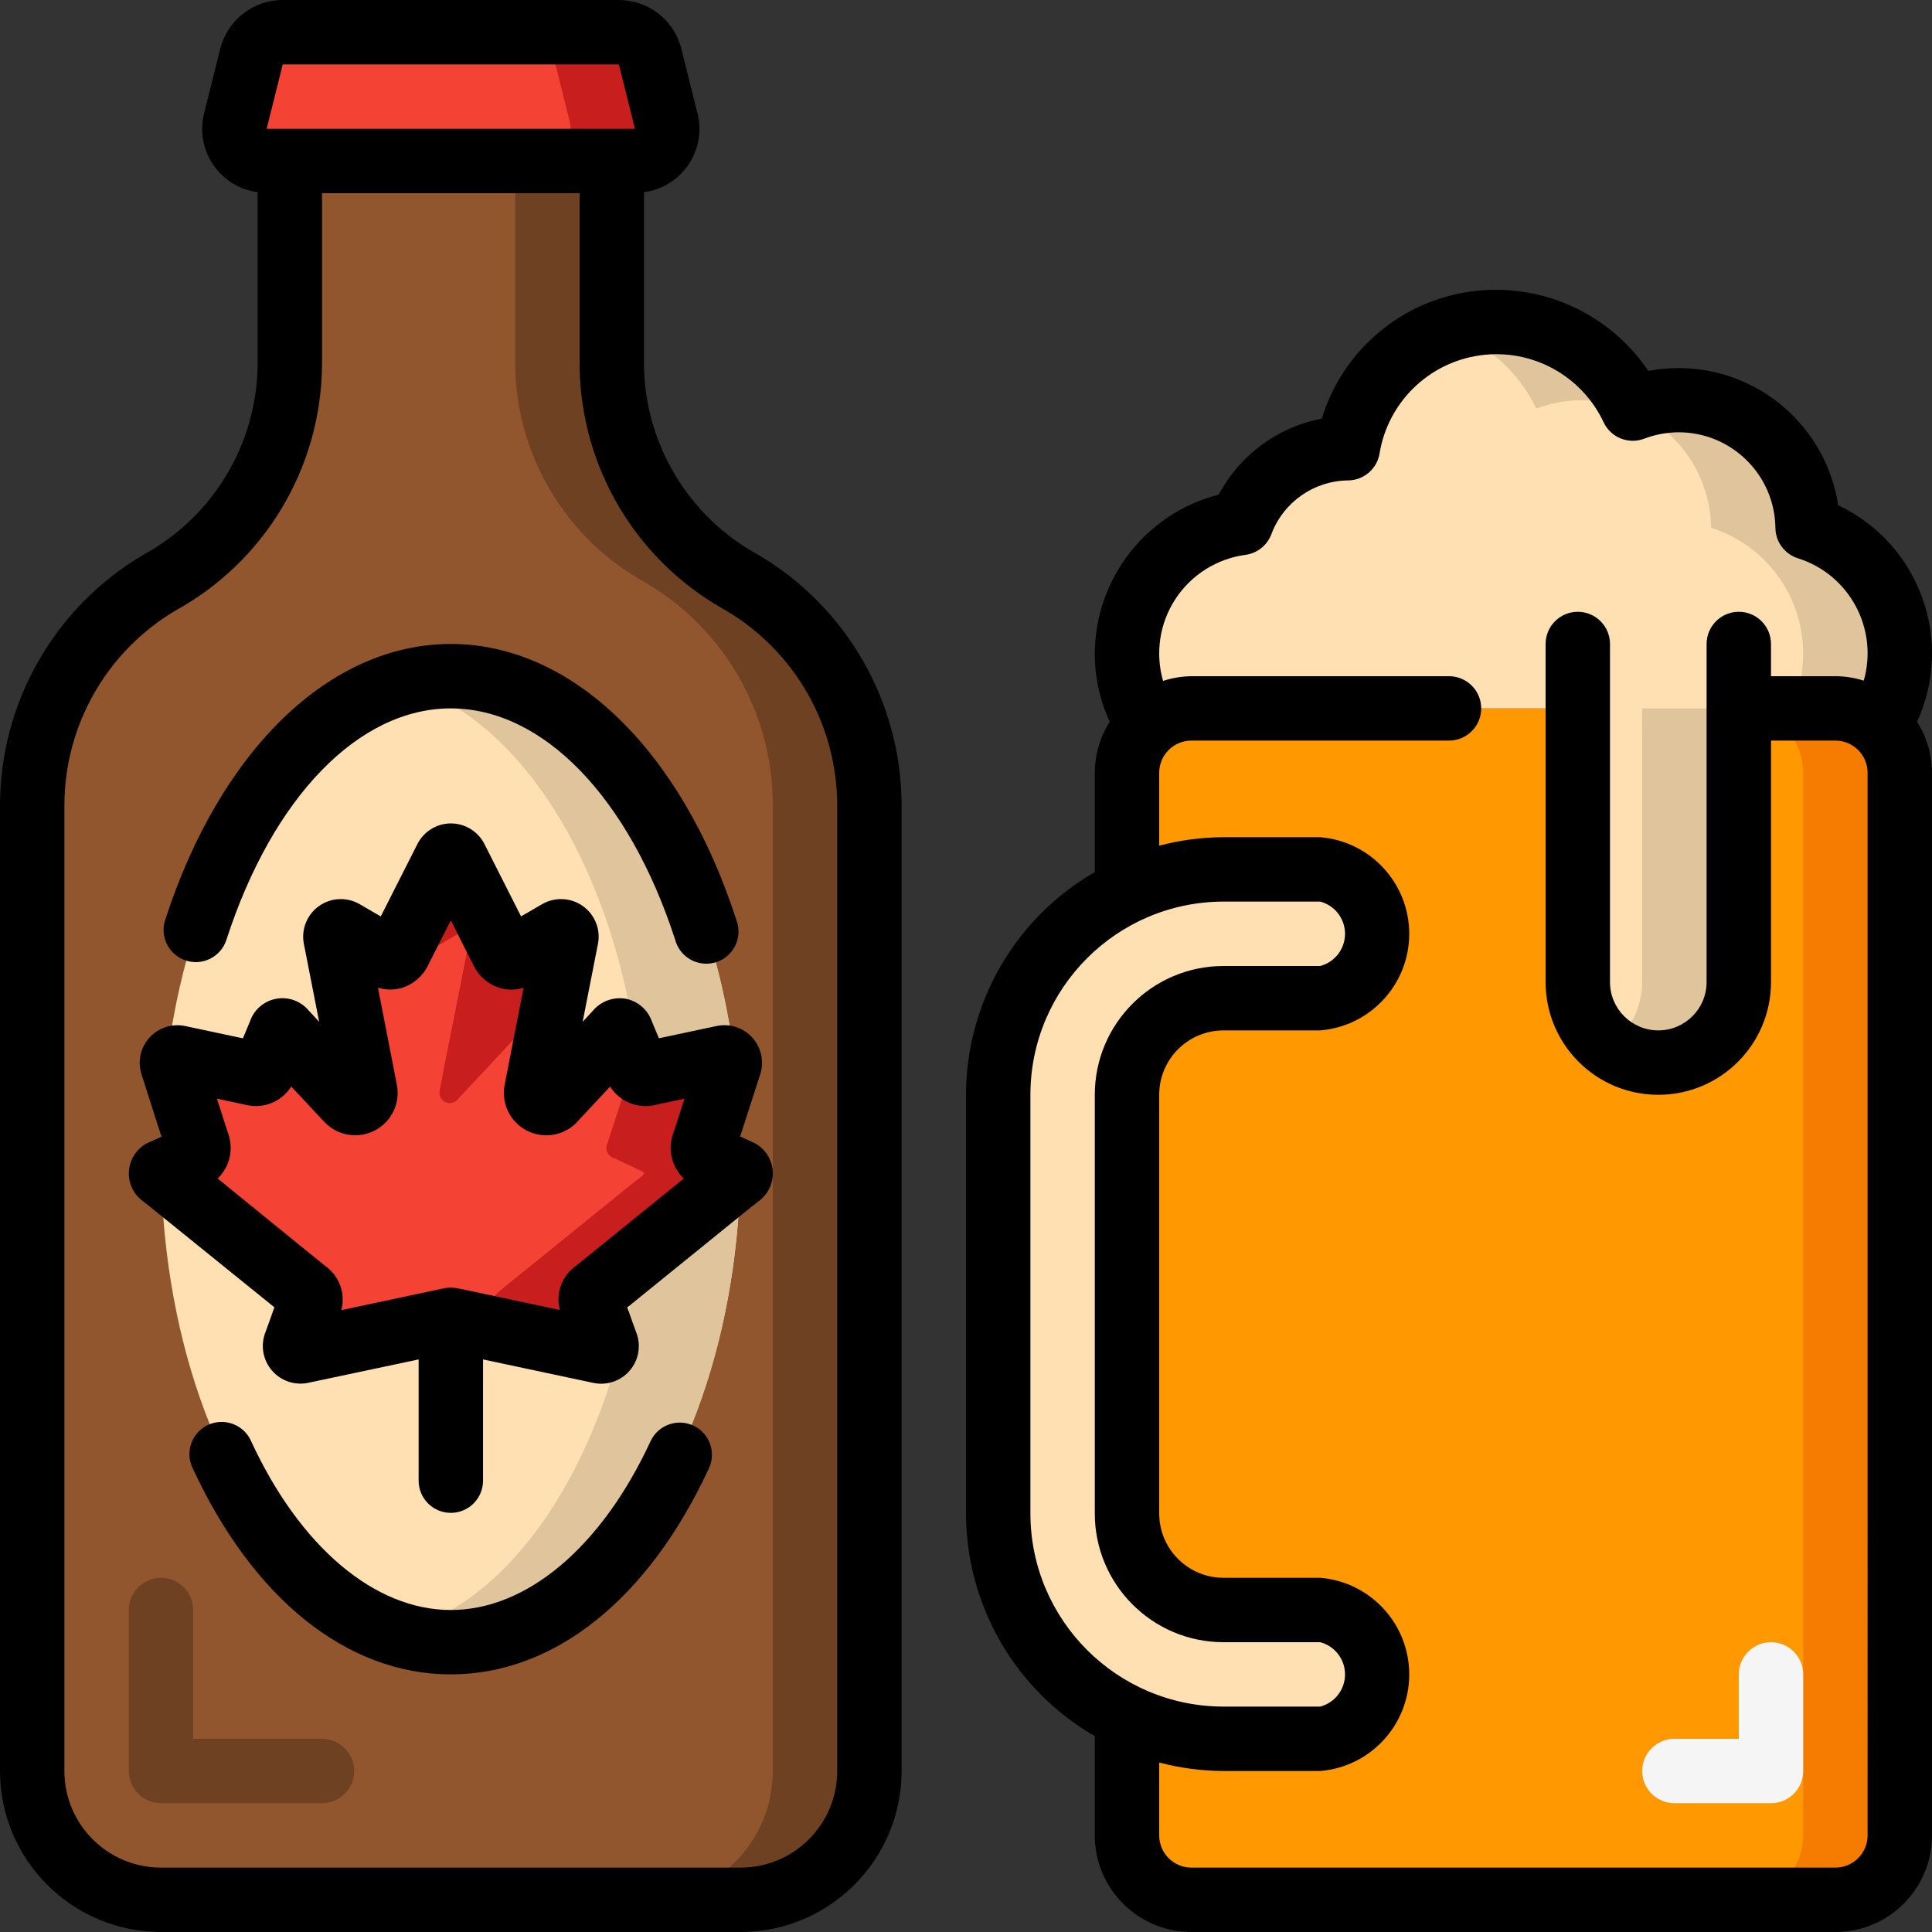 <svg height="512" viewBox="0 0 60 60" width="512" xmlns="http://www.w3.org/2000/svg"><rect x="0" y="0" width="60" height="60" fill="#333333" stroke="none"/><g id="Page-1" fill="none" fill-rule="evenodd"><g id="023---Canadian-Beer" fill-rule="nonzero"><path id="Shape" d="m27 25v30c0 2.209-1.791 4-4 4h-18c-2.209 0-4-1.791-4-4v-30c-.002-2.843 1.506-5.474 3.96-6.91 2.448-1.35 3.989-3.905 4.04-6.7v-6.39h10v6.39c.051 2.795 1.592 5.35 4.04 6.7 2.454 1.436 3.962 4.067 3.96 6.91z" fill="#91562d"/><path id="Shape" d="m23.04 18.09c-2.448-1.35-3.989-3.905-4.04-6.7v-6.39h-3v6.39c.051 2.795 1.592 5.35 4.04 6.7 2.454 1.436 3.962 4.067 3.96 6.91v30c0 2.209-1.791 4-4 4h3c2.209 0 4-1.791 4-4v-30c.002-2.843-1.506-5.474-3.96-6.91z" fill="#6d4122"/><ellipse id="Oval" cx="14" cy="35.938" fill="#ffe0b2" rx="9" ry="14.938"/><path id="Shape" d="m14 21c-.508.006-1.013.081-1.5.224 4.255 1.187 7.5 7.314 7.5 14.714s-3.245 13.526-7.5 14.713c.487.143.992.218 1.5.224 4.971 0 9-6.688 9-14.937s-4.029-14.938-9-14.938z" fill="#dfc49c"/><path id="Shape" d="m22.93 36.53c-.39.3-.78.62-1.16.93-1.08.87-2.16 1.75-3.24 2.62-.2.17-.22.24-.13.48l.18.48c.08.24.16.47.25.71.02.057.008.12-.031.165s-.1.066-.159.055l-4.64-.99-4.64.99c-.059.012-.12-.009-.159-.055s-.051-.109-.031-.165c.09-.24.17-.47.25-.71l.18-.48c.09-.24.07-.31-.13-.48-1.08-.87-2.16-1.75-3.24-2.62-.38-.31-.77-.63-1.16-.93-.11-.09-.09-.12.03-.17.27-.13.54-.26.82-.39.099-.026.181-.095.222-.189.041-.094.037-.201-.012-.291l-.79-2.43c-.017-.058-.002-.121.039-.166s.102-.065.161-.054c.25.05.49.11.74.16l1.54.33c.087.036.186.033.27-.009.084-.042.146-.119.17-.211.14-.34.29-.67.42-1.01.05-.11.08-.14.17-.03.62.66 1.24 1.33 1.86 1.99.026.024.05.051.07.08.096.119.262.153.398.083s.203-.226.162-.373c-.05-.27-.1-.53-.15-.8-.17-.83-.49-2.46-.78-3.93-.009-.066.02-.131.075-.169.055-.038.126-.042.185-.011.58.35 1.1.64 1.23.72.082.068.193.09.295.06.102-.03.183-.109.215-.21.32-.62.91-1.8 1.44-2.85.03-.055.087-.09.15-.09s.12.035.15.09c.53 1.05 1.12 2.23 1.44 2.85.032.101.113.18.215.21.102.03.213.007.295-.06.13-.08.65-.37 1.23-.72.059-.031.13-.027.185.011.055.038.084.103.075.169-.29 1.47-.61 3.1-.78 3.93-.05.27-.1.53-.15.8-.041.147.026.303.162.373s.302.036.398-.083c.02-.029.044-.056.07-.08.62-.66 1.24-1.33 1.86-1.99.09-.11.12-.08.17.03.13.34.28.67.42 1.01.023.092.085.168.17.211.084.042.183.046.27.009l1.54-.33c.25-.05.49-.11.74-.16.06-.011.12.01.161.054.041.045.055.107.039.166l-.79 2.43c-.048.09-.053.197-.012.291.041.094.123.163.222.189.28.13.55.26.82.39.12.05.14.08.03.17z" fill="#f44335"/><path id="Shape" d="m12.59 29.51c.032.101.113.18.215.21.102.03.213.007.295-.06.13-.08.65-.37 1.23-.72.059-.031.13-.027.185.011.055.038.084.103.075.169-.29 1.47-.61 3.1-.78 3.93-.05.27-.1.53-.15.8-.041.147.026.303.162.373s.302.036.398-.083c.02-.029.044-.056.07-.08.62-.66 1.24-1.33 1.86-1.99.09-.11.12-.08.17.03.13.34.28.67.42 1.01.013.026.028.051.044.076l.026-.136c.17-.83.49-2.46.78-3.93.009-.066-.02-.131-.075-.169-.055-.038-.126-.042-.185-.011-.58.35-1.1.64-1.23.72-.082.068-.193.09-.295.06-.102-.03-.183-.109-.215-.21-.32-.62-.91-1.8-1.44-2.85-.03-.055-.087-.09-.15-.09s-.12.035-.15.09c-.488.967-1.018 2.025-1.35 2.674z" fill="#c81e1e"/><path id="Shape" d="m22.9 36.36c-.27-.13-.54-.26-.82-.39-.099-.026-.181-.095-.222-.189-.041-.094-.037-.201.012-.291l.79-2.43c.017-.058.002-.121-.039-.166-.041-.045-.102-.065-.161-.054-.25.05-.49.11-.74.16l-1.54.33c-.087.036-.186.033-.27-.009-.084-.042-.146-.119-.17-.211-.14-.34-.29-.67-.42-1.01-.05-.11-.08-.14-.17-.03-.326.347-.653.7-.979 1.048l.549-.118c.25-.05.49-.11.74-.16.06-.011.12.01.161.054.041.045.055.107.039.166l-.79 2.43c-.048.09-.053.197-.012.291.041.094.123.163.222.189.28.13.55.26.82.39.12.05.14.08.03.17-.39.3-.78.62-1.16.93-1.08.87-2.16 1.75-3.24 2.62-.2.17-.22.24-.13.48l.18.48c.034.1.071.2.105.3l2.955.63c.059.012.12-.009.159-.055s.051-.109.031-.165c-.09-.24-.17-.47-.25-.71l-.18-.48c-.09-.24-.07-.31.13-.48 1.08-.87 2.16-1.75 3.24-2.62.38-.31.77-.63 1.16-.93.11-.09.09-.12-.03-.17z" fill="#c81e1e"/><path id="Shape" d="m10 56h-5c-.552 0-1-.448-1-1v-5c0-.552.448-1 1-1s1 .448 1 1v4h4c.552 0 1 .448 1 1s-.448 1-1 1z" fill="#6d4122"/><path id="Shape" d="m59 24v33c-.003 1.103-.897 1.997-2 2h-20c-1.103-.003-1.997-.897-2-2v-3.68c.936.45 1.961.683 3 .68h3c1.01-.124 1.77-.982 1.77-2s-.759-1.876-1.77-2h-3c-1.655-.005-2.995-1.345-3-3v-13c.005-1.655 1.345-2.995 3-3h3c1.01-.124 1.77-.982 1.77-2s-.759-1.876-1.77-2h-3c-1.039-.003-2.064.23-3 .68v-3.68c-0-.565.24-1.103.66-1.48.363-.339.843-.525 1.34-.52h12v8.5c0 1.381 1.119 2.5 2.5 2.5s2.5-1.119 2.5-2.5v-8.5h3c.497-.005.977.181 1.34.52.42.377.66.915.66 1.48z" fill="#ff9801"/><path id="Shape" d="m58.34 22.52c-.363-.339-.843-.525-1.34-.52l-3-0c.497-.005.977.181 1.34.52.42.377.66.915.66 1.48v33c-.003 1.103-.897 1.997-2 2h3c1.103-.003 1.997-.897 2-2v-33c0-.565-.24-1.103-.66-1.48z" fill="#f57c00"/><path id="Shape" d="m59 20.3c.002.789-.227 1.561-.66 2.22-.363-.339-.843-.525-1.34-.52h-3v8.5c0 1.381-1.119 2.5-2.5 2.5s-2.5-1.119-2.5-2.5v-8.5h-12c-.497-.005-.977.181-1.34.52-.433-.659-.662-1.431-.66-2.22.005-2.049 1.52-3.782 3.55-4.06.516-1.384 1.833-2.307 3.31-2.32.331-2.023 1.941-3.594 3.972-3.877 2.03-.282 4.008.791 4.878 2.647 1.224-.464 2.597-.301 3.678.436 1.081.737 1.735 1.955 1.752 3.264 1.702.542 2.859 2.123 2.86 3.91z" fill="#ffe0b2"/><path id="Shape" d="m51 30.5c-.001.784-.372 1.521-1 1.99.755.574 1.769.669 2.618.247.849-.422 1.384-1.289 1.382-2.237l0-8.5h-3z" fill="#dfc49c"/><path id="Shape" d="m56.14 16.39c-.016-1.309-.67-2.527-1.752-3.264-1.081-.737-2.455-.9-3.678-.436-.774-1.641-2.425-2.689-4.24-2.69-.509.003-1.014.09-1.494.257 1.203.408 2.189 1.286 2.734 2.433 1.224-.464 2.597-.301 3.678.436 1.081.737 1.735 1.955 1.752 3.264 1.702.542 2.859 2.123 2.86 3.91.001.587-.126 1.167-.373 1.7h1.373c.497-.005.977.181 1.34.52.433-.659.662-1.431.66-2.22-.001-1.787-1.158-3.368-2.86-3.91z" fill="#dfc49c"/><path id="Shape" d="m55 56h-3c-.552 0-1-.448-1-1s.448-1 1-1h2v-2c0-.552.448-1 1-1s1 .448 1 1v3c0 .552-.448 1-1 1z" fill="#f5f5f5"/><path id="Shape" d="m42.77 52c.057 1.039-.732 1.93-1.77 2h-3c-1.039.003-2.064-.23-3-.68-2.441-1.158-3.998-3.618-4-6.32v-13c.002-2.702 1.559-5.162 4-6.32.936-.45 1.961-.683 3-.68h3c1.01.124 1.77.982 1.77 2s-.759 1.876-1.77 2h-3c-1.655.005-2.995 1.345-3 3v13c.005 1.655 1.345 2.995 3 3h3c1.038.07 1.827.961 1.77 2z" fill="#ffe0b2"/><path id="Shape" d="m19.72 5h-11.44c-.307-0-.598-.142-.787-.384-.189-.242-.257-.558-.183-.856l.5-2c.11-.446.51-.76.97-.76h10.44c.46 0.0.86.314.97.76l.5 2c.074.298.006.614-.183.856-.189.242-.48.384-.787.384z" fill="#f44335"/><path id="Shape" d="m20.69 3.76-.5-2c-.11-.446-.51-.76-.97-.76h-3c.46 0.0.86.314.97.76l.5 2c.074.298.006.614-.183.856-.189.242-.48.384-.787.384h3c.307-0.0.598-.142.787-.384.189-.242.257-.558.183-.856z" fill="#c81e1e"/><g fill="#000"><path id="Shape" d="m23.306 35.441c-.108-.047-.214-.1-.32-.146l.62-1.92c.131-.396.041-.832-.235-1.144-.277-.312-.699-.453-1.108-.369l-1.8.383c-.075-.175-.149-.353-.224-.538-.13-.36-.441-.623-.817-.692-.378-.061-.761.081-1.008.373l-.319.345.475-2.42c.088-.45-.096-.91-.47-1.175-.374-.266-.868-.288-1.264-.058l-.654.379c-.324-.638-.748-1.477-1.136-2.244-.198-.394-.602-.643-1.042-.643s-.844.249-1.042.643c-.389.769-.813 1.609-1.137 2.245l-.653-.379c-.396-.231-.891-.209-1.265.057-.374.266-.558.726-.47 1.176l.475 2.42-.324-.351c-.247-.296-.634-.436-1.013-.365s-.69.341-.813.706c-.071.175-.144.347-.218.522l-1.792-.381c-.408-.087-.831.05-1.111.359-.28.309-.374.744-.246 1.141l.62 1.935c-.106.05-.214.1-.323.147-.37.139-.633.471-.682.864-.05.392.122.78.446 1.006.232.182.461.368.689.553l3.377 2.73-.041.112c-.079.227-.161.453-.249.691-.144.399-.061.845.218 1.165.278.32.708.464 1.123.376l3.428-.726v3.765c0 .552.448 1 1 1s1-.448 1-1v-3.765l3.437.731c.415.084.843-.063 1.119-.385.276-.321.356-.767.21-1.164-.085-.23-.167-.456-.248-.69l-.039-.106 3.377-2.737c.228-.185.457-.371.688-.552.325-.227.497-.615.448-1.008s-.314-.726-.686-.864zm-13.22-.585c.407.421 1.044.522 1.562.248.518-.274.793-.857.674-1.43l-.584-3c.239.074.495.077.736.008.364-.112.664-.372.826-.717.17-.335.422-.83.7-1.38.278.551.531 1.047.7 1.385.162.343.46.601.823.712.241.07.497.068.736-.007l-.579 2.976c-.13.576.139 1.168.658 1.449.519.281 1.162.182 1.573-.243l.1-.111.289-.309.647-.692c.304.481.885.709 1.435.562l.875-.188-.343 1.062c-.188.495-.061 1.054.321 1.419l-3.334 2.7c-.447.306-.653.859-.515 1.383l-3.183-.677h-.017c-.139-.028-.283-.025-.421.008l-3.165.673c.139-.522-.066-1.075-.512-1.381l-3.329-2.706c.381-.366.507-.924.32-1.418l-.343-1.063.882.189c.548.143 1.125-.086 1.427-.565l.648.694.289.309z"/><path id="Shape" d="m21.53 44.273c-.501-.232-1.095-.014-1.327.487-1.52 3.281-3.839 5.24-6.203 5.24s-4.683-1.959-6.2-5.24c-.145-.333-.459-.56-.82-.596-.361-.035-.713.128-.919.426-.206.298-.235.685-.075 1.01 1.881 4.066 4.803 6.399 8.014 6.399s6.133-2.333 8.017-6.4c.232-.501.014-1.095-.487-1.327z"/><path id="Shape" d="m5.772 29.831c.525.17 1.089-.118 1.259-.643 1.437-4.434 4.108-7.188 6.969-7.188s5.532 2.754 6.969 7.188c.096.357.381.632.741.715.36.083.737-.039.979-.318.243-.279.312-.668.18-1.014-1.711-5.287-5.111-8.572-8.869-8.572s-7.158 3.285-8.871 8.572c-.17.525.118 1.089.643 1.259z"/><path id="Shape" d="m23.544 17.227c-2.143-1.169-3.495-3.397-3.544-5.837v-5.422c.561-.074 1.063-.385 1.381-.854s.419-1.051.279-1.599l-.5-2c-.223-.891-1.023-1.515-1.941-1.515h-10.438c-.918-0-1.718.624-1.941 1.515l-.5 2c-.139.548-.038 1.13.279 1.599s.82.779 1.381.854v5.422c-.048 2.441-1.402 4.669-3.546 5.837-2.753 1.622-4.446 4.577-4.454 7.773v30c.003 2.76 2.24 4.997 5 5h18c2.76-.003 4.997-2.24 5-5v-30c-.008-3.196-1.702-6.151-4.456-7.773zm-14.763-15.227h10.438l.5 2h-11.438zm17.219 53c0 1.657-1.343 3-3 3h-18c-1.657 0-3-1.343-3-3v-30c.006-2.486 1.323-4.784 3.464-6.047 2.76-1.524 4.491-4.41 4.536-7.563v-5.39h8v5.39c.045 3.152 1.775 6.038 4.534 7.563 2.143 1.262 3.46 3.56 3.466 6.047z"/><path id="Shape" d="m57.086 15.69c-.374-2.445-2.473-4.253-4.946-4.26-.318-0-.636.03-.949.089-1.059-1.57-2.827-2.514-4.721-2.519-2.491-.009-4.694 1.617-5.42 4-1.369.261-2.546 1.129-3.2 2.36-2.259.578-3.842 2.609-3.85 4.94-.001.73.157 1.452.463 2.115-.301.474-.461 1.024-.463 1.585v3.082c-2.472 1.427-3.996 4.064-4 6.918v13c.004 2.854 1.528 5.491 4 6.918v3.082c0 1.657 1.343 3 3 3h20c1.657 0 3-1.343 3-3v-33c-.002-.561-.162-1.111-.463-1.585 1.161-2.535.069-5.532-2.451-6.725zm-25.086 31.31v-13c.003-3.312 2.688-5.997 6-6h3c.454.119.771.53.771 1s-.317.881-.771 1h-3c-2.209 0-4 1.791-4 4v13c0 2.209 1.791 4 4 4h3c.454.119.771.53.771 1s-.317.881-.771 1h-3c-3.312-.003-5.997-2.688-6-6zm26 10c0 .552-.448 1-1 1h-20c-.552 0-1-.448-1-1v-2.263c.653.172 1.325.261 2 .263h3c1.562-.128 2.765-1.433 2.765-3s-1.203-2.872-2.765-3h-3c-1.105 0-2-.895-2-2v-13c0-1.105.895-2 2-2h3c1.562-.128 2.765-1.433 2.765-3s-1.203-2.872-2.765-3h-3c-.675.002-1.347.091-2 .263v-2.263c0-.552.448-1 1-1h8c.552 0 1-.448 1-1s-.448-1-1-1h-8c-.299.004-.596.054-.88.147-.248-.864-.108-1.793.385-2.545.492-.752 1.288-1.252 2.179-1.371.364-.05.671-.297.8-.641.373-.994 1.318-1.658 2.38-1.67.488-.003.902-.358.98-.84.262-1.59 1.529-2.824 3.125-3.045 1.596-.221 3.15.623 3.834 2.082.223.471.77.692 1.257.508.344-.131.709-.199 1.077-.2 1.643.004 2.979 1.326 3 2.969.004.433.287.814.7.944 1.598.504 2.504 2.189 2.044 3.8-.285-.09-.582-.137-.881-.138h-2v-1c0-.552-.448-1-1-1s-1 .448-1 1v10.5c0 .828-.672 1.5-1.5 1.5s-1.5-.672-1.5-1.5v-10.5c0-.552-.448-1-1-1s-1 .448-1 1v10.5c0 1.933 1.567 3.5 3.5 3.5s3.5-1.567 3.5-3.5v-7.5h2c.552 0 1 .448 1 1z"/></g></g></g></svg>